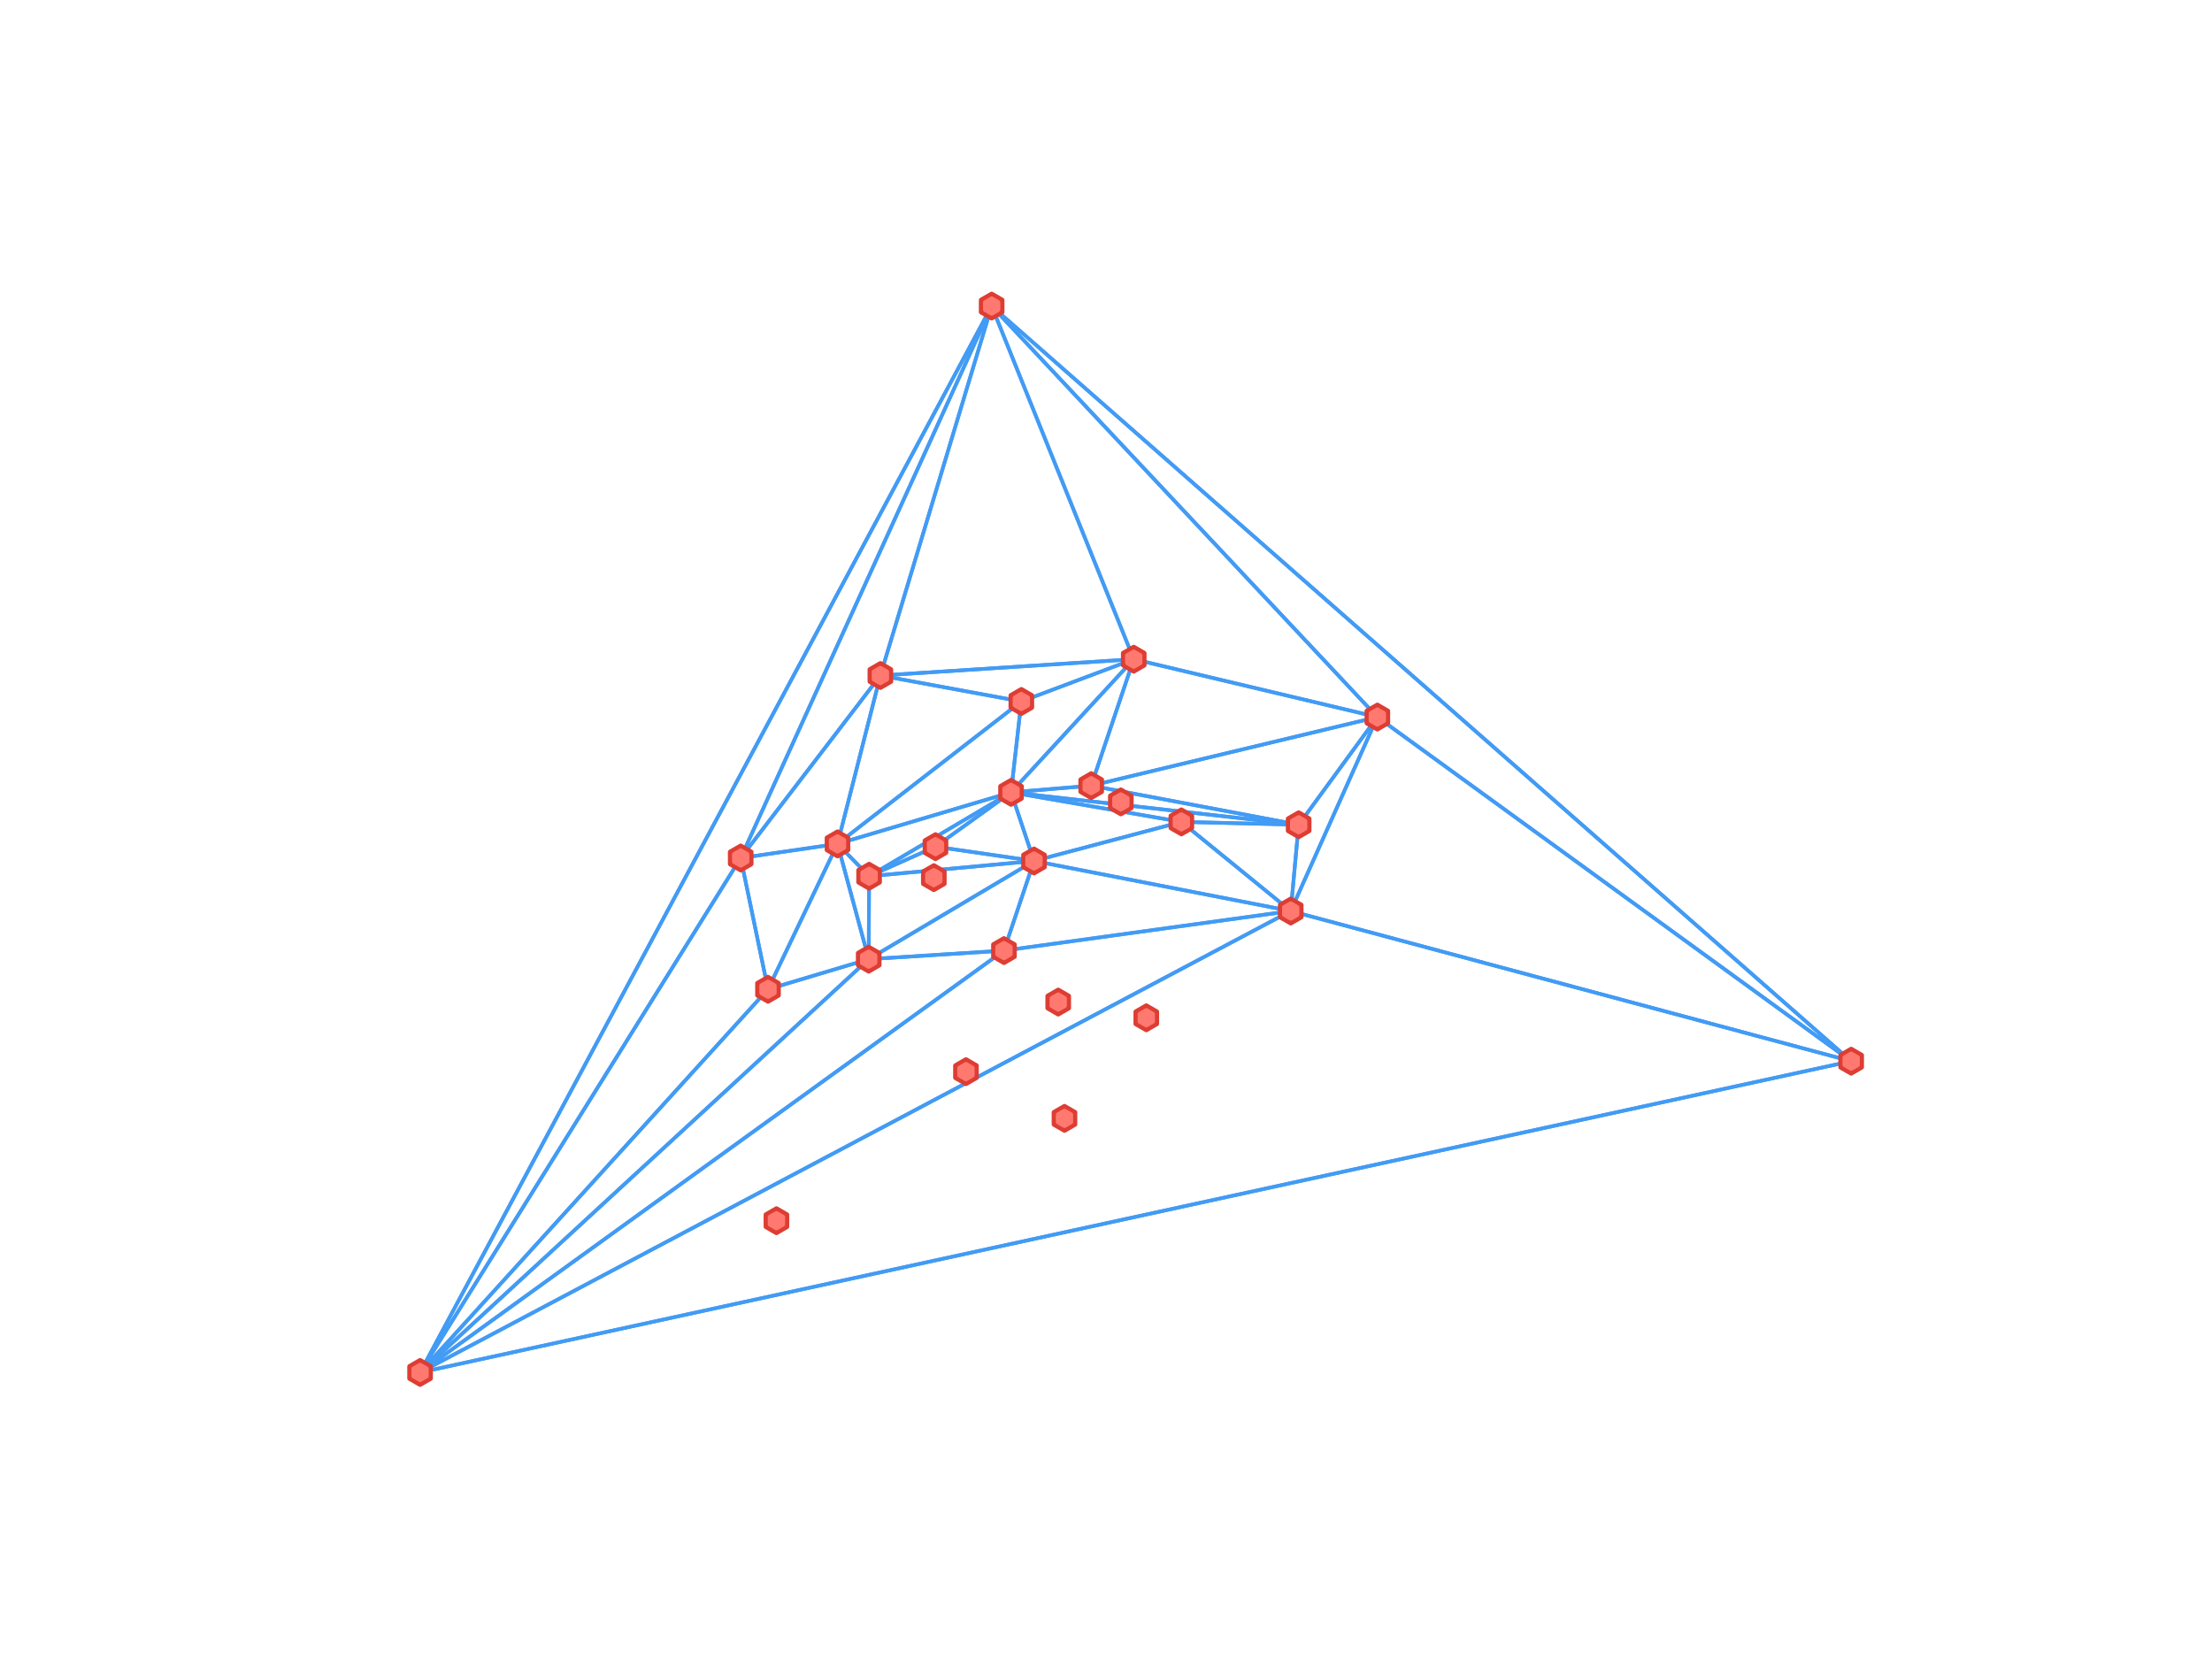 <?xml version="1.0" encoding="utf-8" standalone="no"?>
<!DOCTYPE svg PUBLIC "-//W3C//DTD SVG 1.1//EN"
  "http://www.w3.org/Graphics/SVG/1.1/DTD/svg11.dtd">
<!-- Created with matplotlib (http://matplotlib.org/) -->
<svg height="345pt" version="1.1" viewBox="0 0 460 345" width="460pt" xmlns="http://www.w3.org/2000/svg" xmlns:xlink="http://www.w3.org/1999/xlink">
 <defs>
  <style type="text/css">
*{stroke-linecap:butt;stroke-linejoin:round;}
  </style>
 </defs>
 <g id="figure_1">
  <g id="patch_1">
   <path d="M 0 345.6 
L 460.8 345.6 
L 460.8 0 
L 0 0 
z
" style="fill:#ffffff;"/>
  </g>
  <g id="axes_1">
   <g id="LineCollection_1">
    <path clip-path="url(#pfd6e292384)" d="M 245.671 170.917 
L 270.065 171.512 
" style="fill:none;stroke:#429bf4;stroke-width:0.75;"/>
    <path clip-path="url(#pfd6e292384)" d="M 245.671 170.917 
L 268.415 189.452 
" style="fill:none;stroke:#429bf4;stroke-width:0.75;"/>
    <path clip-path="url(#pfd6e292384)" d="M 245.671 170.917 
L 210.253 164.771 
" style="fill:none;stroke:#429bf4;stroke-width:0.75;"/>
    <path clip-path="url(#pfd6e292384)" d="M 245.671 170.917 
L 215.027 179.045 
" style="fill:none;stroke:#429bf4;stroke-width:0.75;"/>
    <path clip-path="url(#pfd6e292384)" d="M 270.065 171.512 
L 286.427 149.115 
" style="fill:none;stroke:#429bf4;stroke-width:0.75;"/>
    <path clip-path="url(#pfd6e292384)" d="M 270.065 171.512 
L 268.415 189.452 
" style="fill:none;stroke:#429bf4;stroke-width:0.75;"/>
    <path clip-path="url(#pfd6e292384)" d="M 270.065 171.512 
L 210.253 164.771 
" style="fill:none;stroke:#429bf4;stroke-width:0.75;"/>
    <path clip-path="url(#pfd6e292384)" d="M 270.065 171.512 
L 226.92 163.384 
" style="fill:none;stroke:#429bf4;stroke-width:0.75;"/>
    <path clip-path="url(#pfd6e292384)" d="M 270.065 171.512 
L 245.671 170.917 
" style="fill:none;stroke:#429bf4;stroke-width:0.75;"/>
    <path clip-path="url(#pfd6e292384)" d="M 226.92 163.384 
L 286.427 149.115 
" style="fill:none;stroke:#429bf4;stroke-width:0.75;"/>
    <path clip-path="url(#pfd6e292384)" d="M 226.92 163.384 
L 235.767 137.083 
" style="fill:none;stroke:#429bf4;stroke-width:0.75;"/>
    <path clip-path="url(#pfd6e292384)" d="M 226.92 163.384 
L 270.065 171.512 
" style="fill:none;stroke:#429bf4;stroke-width:0.75;"/>
    <path clip-path="url(#pfd6e292384)" d="M 226.92 163.384 
L 210.253 164.771 
" style="fill:none;stroke:#429bf4;stroke-width:0.75;"/>
    <path clip-path="url(#pfd6e292384)" d="M 215.027 179.045 
L 180.737 182.217 
" style="fill:none;stroke:#429bf4;stroke-width:0.75;"/>
    <path clip-path="url(#pfd6e292384)" d="M 215.027 179.045 
L 180.651 199.464 
" style="fill:none;stroke:#429bf4;stroke-width:0.75;"/>
    <path clip-path="url(#pfd6e292384)" d="M 215.027 179.045 
L 208.777 197.679 
" style="fill:none;stroke:#429bf4;stroke-width:0.75;"/>
    <path clip-path="url(#pfd6e292384)" d="M 215.027 179.045 
L 268.415 189.452 
" style="fill:none;stroke:#429bf4;stroke-width:0.75;"/>
    <path clip-path="url(#pfd6e292384)" d="M 215.027 179.045 
L 210.253 164.771 
" style="fill:none;stroke:#429bf4;stroke-width:0.75;"/>
    <path clip-path="url(#pfd6e292384)" d="M 215.027 179.045 
L 245.671 170.917 
" style="fill:none;stroke:#429bf4;stroke-width:0.75;"/>
    <path clip-path="url(#pfd6e292384)" d="M 215.027 179.045 
L 194.54 176.071 
" style="fill:none;stroke:#429bf4;stroke-width:0.75;"/>
    <path clip-path="url(#pfd6e292384)" d="M 208.777 197.679 
L 180.651 199.464 
" style="fill:none;stroke:#429bf4;stroke-width:0.75;"/>
    <path clip-path="url(#pfd6e292384)" d="M 208.777 197.679 
L 87.36 285.408 
" style="fill:none;stroke:#429bf4;stroke-width:0.75;"/>
    <path clip-path="url(#pfd6e292384)" d="M 208.777 197.679 
L 268.415 189.452 
" style="fill:none;stroke:#429bf4;stroke-width:0.75;"/>
    <path clip-path="url(#pfd6e292384)" d="M 208.777 197.679 
L 215.027 179.045 
" style="fill:none;stroke:#429bf4;stroke-width:0.75;"/>
    <path clip-path="url(#pfd6e292384)" d="M 180.651 199.464 
L 180.737 182.217 
" style="fill:none;stroke:#429bf4;stroke-width:0.75;"/>
    <path clip-path="url(#pfd6e292384)" d="M 180.651 199.464 
L 208.777 197.679 
" style="fill:none;stroke:#429bf4;stroke-width:0.75;"/>
    <path clip-path="url(#pfd6e292384)" d="M 180.651 199.464 
L 87.36 285.408 
" style="fill:none;stroke:#429bf4;stroke-width:0.75;"/>
    <path clip-path="url(#pfd6e292384)" d="M 180.651 199.464 
L 174.163 175.492 
" style="fill:none;stroke:#429bf4;stroke-width:0.75;"/>
    <path clip-path="url(#pfd6e292384)" d="M 180.651 199.464 
L 215.027 179.045 
" style="fill:none;stroke:#429bf4;stroke-width:0.75;"/>
    <path clip-path="url(#pfd6e292384)" d="M 180.651 199.464 
L 159.708 205.726 
" style="fill:none;stroke:#429bf4;stroke-width:0.75;"/>
    <path clip-path="url(#pfd6e292384)" d="M 210.253 164.771 
L 180.737 182.217 
" style="fill:none;stroke:#429bf4;stroke-width:0.75;"/>
    <path clip-path="url(#pfd6e292384)" d="M 210.253 164.771 
L 212.395 145.875 
" style="fill:none;stroke:#429bf4;stroke-width:0.75;"/>
    <path clip-path="url(#pfd6e292384)" d="M 210.253 164.771 
L 235.767 137.083 
" style="fill:none;stroke:#429bf4;stroke-width:0.75;"/>
    <path clip-path="url(#pfd6e292384)" d="M 210.253 164.771 
L 270.065 171.512 
" style="fill:none;stroke:#429bf4;stroke-width:0.75;"/>
    <path clip-path="url(#pfd6e292384)" d="M 210.253 164.771 
L 174.163 175.492 
" style="fill:none;stroke:#429bf4;stroke-width:0.75;"/>
    <path clip-path="url(#pfd6e292384)" d="M 210.253 164.771 
L 215.027 179.045 
" style="fill:none;stroke:#429bf4;stroke-width:0.75;"/>
    <path clip-path="url(#pfd6e292384)" d="M 210.253 164.771 
L 226.92 163.384 
" style="fill:none;stroke:#429bf4;stroke-width:0.75;"/>
    <path clip-path="url(#pfd6e292384)" d="M 210.253 164.771 
L 245.671 170.917 
" style="fill:none;stroke:#429bf4;stroke-width:0.75;"/>
    <path clip-path="url(#pfd6e292384)" d="M 210.253 164.771 
L 194.54 176.071 
" style="fill:none;stroke:#429bf4;stroke-width:0.75;"/>
    <path clip-path="url(#pfd6e292384)" d="M 235.767 137.083 
L 212.395 145.875 
" style="fill:none;stroke:#429bf4;stroke-width:0.75;"/>
    <path clip-path="url(#pfd6e292384)" d="M 235.767 137.083 
L 286.427 149.115 
" style="fill:none;stroke:#429bf4;stroke-width:0.75;"/>
    <path clip-path="url(#pfd6e292384)" d="M 235.767 137.083 
L 206.222 63.648 
" style="fill:none;stroke:#429bf4;stroke-width:0.75;"/>
    <path clip-path="url(#pfd6e292384)" d="M 235.767 137.083 
L 210.253 164.771 
" style="fill:none;stroke:#429bf4;stroke-width:0.75;"/>
    <path clip-path="url(#pfd6e292384)" d="M 235.767 137.083 
L 226.92 163.384 
" style="fill:none;stroke:#429bf4;stroke-width:0.75;"/>
    <path clip-path="url(#pfd6e292384)" d="M 235.767 137.083 
L 183.08 140.476 
" style="fill:none;stroke:#429bf4;stroke-width:0.75;"/>
    <path clip-path="url(#pfd6e292384)" d="M 183.08 140.476 
L 212.395 145.875 
" style="fill:none;stroke:#429bf4;stroke-width:0.75;"/>
    <path clip-path="url(#pfd6e292384)" d="M 183.08 140.476 
L 206.222 63.648 
" style="fill:none;stroke:#429bf4;stroke-width:0.75;"/>
    <path clip-path="url(#pfd6e292384)" d="M 183.08 140.476 
L 235.767 137.083 
" style="fill:none;stroke:#429bf4;stroke-width:0.75;"/>
    <path clip-path="url(#pfd6e292384)" d="M 183.08 140.476 
L 174.163 175.492 
" style="fill:none;stroke:#429bf4;stroke-width:0.75;"/>
    <path clip-path="url(#pfd6e292384)" d="M 183.08 140.476 
L 154.034 178.423 
" style="fill:none;stroke:#429bf4;stroke-width:0.75;"/>
    <path clip-path="url(#pfd6e292384)" d="M 174.163 175.492 
L 180.737 182.217 
" style="fill:none;stroke:#429bf4;stroke-width:0.75;"/>
    <path clip-path="url(#pfd6e292384)" d="M 174.163 175.492 
L 212.395 145.875 
" style="fill:none;stroke:#429bf4;stroke-width:0.75;"/>
    <path clip-path="url(#pfd6e292384)" d="M 174.163 175.492 
L 180.651 199.464 
" style="fill:none;stroke:#429bf4;stroke-width:0.75;"/>
    <path clip-path="url(#pfd6e292384)" d="M 174.163 175.492 
L 210.253 164.771 
" style="fill:none;stroke:#429bf4;stroke-width:0.75;"/>
    <path clip-path="url(#pfd6e292384)" d="M 174.163 175.492 
L 154.034 178.423 
" style="fill:none;stroke:#429bf4;stroke-width:0.75;"/>
    <path clip-path="url(#pfd6e292384)" d="M 174.163 175.492 
L 159.708 205.726 
" style="fill:none;stroke:#429bf4;stroke-width:0.75;"/>
    <path clip-path="url(#pfd6e292384)" d="M 174.163 175.492 
L 183.08 140.476 
" style="fill:none;stroke:#429bf4;stroke-width:0.75;"/>
    <path clip-path="url(#pfd6e292384)" d="M 212.395 145.875 
L 174.163 175.492 
" style="fill:none;stroke:#429bf4;stroke-width:0.75;"/>
    <path clip-path="url(#pfd6e292384)" d="M 212.395 145.875 
L 235.767 137.083 
" style="fill:none;stroke:#429bf4;stroke-width:0.75;"/>
    <path clip-path="url(#pfd6e292384)" d="M 212.395 145.875 
L 210.253 164.771 
" style="fill:none;stroke:#429bf4;stroke-width:0.75;"/>
    <path clip-path="url(#pfd6e292384)" d="M 212.395 145.875 
L 183.08 140.476 
" style="fill:none;stroke:#429bf4;stroke-width:0.75;"/>
    <path clip-path="url(#pfd6e292384)" d="M 159.708 205.726 
L 180.651 199.464 
" style="fill:none;stroke:#429bf4;stroke-width:0.75;"/>
    <path clip-path="url(#pfd6e292384)" d="M 159.708 205.726 
L 87.36 285.408 
" style="fill:none;stroke:#429bf4;stroke-width:0.75;"/>
    <path clip-path="url(#pfd6e292384)" d="M 159.708 205.726 
L 174.163 175.492 
" style="fill:none;stroke:#429bf4;stroke-width:0.75;"/>
    <path clip-path="url(#pfd6e292384)" d="M 159.708 205.726 
L 154.034 178.423 
" style="fill:none;stroke:#429bf4;stroke-width:0.75;"/>
    <path clip-path="url(#pfd6e292384)" d="M 286.427 149.115 
L 206.222 63.648 
" style="fill:none;stroke:#429bf4;stroke-width:0.75;"/>
    <path clip-path="url(#pfd6e292384)" d="M 286.427 149.115 
L 384.96 220.684 
" style="fill:none;stroke:#429bf4;stroke-width:0.75;"/>
    <path clip-path="url(#pfd6e292384)" d="M 286.427 149.115 
L 235.767 137.083 
" style="fill:none;stroke:#429bf4;stroke-width:0.75;"/>
    <path clip-path="url(#pfd6e292384)" d="M 286.427 149.115 
L 270.065 171.512 
" style="fill:none;stroke:#429bf4;stroke-width:0.75;"/>
    <path clip-path="url(#pfd6e292384)" d="M 286.427 149.115 
L 268.415 189.452 
" style="fill:none;stroke:#429bf4;stroke-width:0.75;"/>
    <path clip-path="url(#pfd6e292384)" d="M 286.427 149.115 
L 226.92 163.384 
" style="fill:none;stroke:#429bf4;stroke-width:0.75;"/>
    <path clip-path="url(#pfd6e292384)" d="M 268.415 189.452 
L 286.427 149.115 
" style="fill:none;stroke:#429bf4;stroke-width:0.75;"/>
    <path clip-path="url(#pfd6e292384)" d="M 268.415 189.452 
L 384.96 220.684 
" style="fill:none;stroke:#429bf4;stroke-width:0.75;"/>
    <path clip-path="url(#pfd6e292384)" d="M 268.415 189.452 
L 87.36 285.408 
" style="fill:none;stroke:#429bf4;stroke-width:0.75;"/>
    <path clip-path="url(#pfd6e292384)" d="M 268.415 189.452 
L 208.777 197.679 
" style="fill:none;stroke:#429bf4;stroke-width:0.75;"/>
    <path clip-path="url(#pfd6e292384)" d="M 268.415 189.452 
L 270.065 171.512 
" style="fill:none;stroke:#429bf4;stroke-width:0.75;"/>
    <path clip-path="url(#pfd6e292384)" d="M 268.415 189.452 
L 215.027 179.045 
" style="fill:none;stroke:#429bf4;stroke-width:0.75;"/>
    <path clip-path="url(#pfd6e292384)" d="M 268.415 189.452 
L 245.671 170.917 
" style="fill:none;stroke:#429bf4;stroke-width:0.75;"/>
    <path clip-path="url(#pfd6e292384)" d="M 194.54 176.071 
L 180.737 182.217 
" style="fill:none;stroke:#429bf4;stroke-width:0.75;"/>
    <path clip-path="url(#pfd6e292384)" d="M 194.54 176.071 
L 215.027 179.045 
" style="fill:none;stroke:#429bf4;stroke-width:0.75;"/>
    <path clip-path="url(#pfd6e292384)" d="M 194.54 176.071 
L 210.253 164.771 
" style="fill:none;stroke:#429bf4;stroke-width:0.75;"/>
    <path clip-path="url(#pfd6e292384)" d="M 180.737 182.217 
L 180.651 199.464 
" style="fill:none;stroke:#429bf4;stroke-width:0.75;"/>
    <path clip-path="url(#pfd6e292384)" d="M 180.737 182.217 
L 174.163 175.492 
" style="fill:none;stroke:#429bf4;stroke-width:0.75;"/>
    <path clip-path="url(#pfd6e292384)" d="M 180.737 182.217 
L 210.253 164.771 
" style="fill:none;stroke:#429bf4;stroke-width:0.75;"/>
    <path clip-path="url(#pfd6e292384)" d="M 180.737 182.217 
L 215.027 179.045 
" style="fill:none;stroke:#429bf4;stroke-width:0.75;"/>
    <path clip-path="url(#pfd6e292384)" d="M 180.737 182.217 
L 194.54 176.071 
" style="fill:none;stroke:#429bf4;stroke-width:0.75;"/>
    <path clip-path="url(#pfd6e292384)" d="M 154.034 178.423 
L 206.222 63.648 
" style="fill:none;stroke:#429bf4;stroke-width:0.75;"/>
    <path clip-path="url(#pfd6e292384)" d="M 154.034 178.423 
L 87.36 285.408 
" style="fill:none;stroke:#429bf4;stroke-width:0.75;"/>
    <path clip-path="url(#pfd6e292384)" d="M 154.034 178.423 
L 174.163 175.492 
" style="fill:none;stroke:#429bf4;stroke-width:0.75;"/>
    <path clip-path="url(#pfd6e292384)" d="M 154.034 178.423 
L 159.708 205.726 
" style="fill:none;stroke:#429bf4;stroke-width:0.75;"/>
    <path clip-path="url(#pfd6e292384)" d="M 154.034 178.423 
L 183.08 140.476 
" style="fill:none;stroke:#429bf4;stroke-width:0.75;"/>
    <path clip-path="url(#pfd6e292384)" d="M 206.222 63.648 
L 286.427 149.115 
" style="fill:none;stroke:#429bf4;stroke-width:0.75;"/>
    <path clip-path="url(#pfd6e292384)" d="M 206.222 63.648 
L 384.96 220.684 
" style="fill:none;stroke:#429bf4;stroke-width:0.75;"/>
    <path clip-path="url(#pfd6e292384)" d="M 206.222 63.648 
L 235.767 137.083 
" style="fill:none;stroke:#429bf4;stroke-width:0.75;"/>
    <path clip-path="url(#pfd6e292384)" d="M 206.222 63.648 
L 87.36 285.408 
" style="fill:none;stroke:#429bf4;stroke-width:0.75;"/>
    <path clip-path="url(#pfd6e292384)" d="M 206.222 63.648 
L 154.034 178.423 
" style="fill:none;stroke:#429bf4;stroke-width:0.75;"/>
    <path clip-path="url(#pfd6e292384)" d="M 206.222 63.648 
L 183.08 140.476 
" style="fill:none;stroke:#429bf4;stroke-width:0.75;"/>
    <path clip-path="url(#pfd6e292384)" d="M 87.36 285.408 
L 206.222 63.648 
" style="fill:none;stroke:#429bf4;stroke-width:0.75;"/>
    <path clip-path="url(#pfd6e292384)" d="M 87.36 285.408 
L 180.651 199.464 
" style="fill:none;stroke:#429bf4;stroke-width:0.75;"/>
    <path clip-path="url(#pfd6e292384)" d="M 87.36 285.408 
L 384.96 220.684 
" style="fill:none;stroke:#429bf4;stroke-width:0.75;"/>
    <path clip-path="url(#pfd6e292384)" d="M 87.36 285.408 
L 268.415 189.452 
" style="fill:none;stroke:#429bf4;stroke-width:0.75;"/>
    <path clip-path="url(#pfd6e292384)" d="M 87.36 285.408 
L 154.034 178.423 
" style="fill:none;stroke:#429bf4;stroke-width:0.75;"/>
    <path clip-path="url(#pfd6e292384)" d="M 87.36 285.408 
L 208.777 197.679 
" style="fill:none;stroke:#429bf4;stroke-width:0.75;"/>
    <path clip-path="url(#pfd6e292384)" d="M 87.36 285.408 
L 159.708 205.726 
" style="fill:none;stroke:#429bf4;stroke-width:0.75;"/>
    <path clip-path="url(#pfd6e292384)" d="M 384.96 220.684 
L 286.427 149.115 
" style="fill:none;stroke:#429bf4;stroke-width:0.75;"/>
    <path clip-path="url(#pfd6e292384)" d="M 384.96 220.684 
L 206.222 63.648 
" style="fill:none;stroke:#429bf4;stroke-width:0.75;"/>
    <path clip-path="url(#pfd6e292384)" d="M 384.96 220.684 
L 87.36 285.408 
" style="fill:none;stroke:#429bf4;stroke-width:0.75;"/>
    <path clip-path="url(#pfd6e292384)" d="M 384.96 220.684 
L 268.415 189.452 
" style="fill:none;stroke:#429bf4;stroke-width:0.75;"/>
   </g>
   <g id="line2d_1">
    <defs>
     <path d="M 0 -2.5 
L -2.165 -1.25 
L -2.165 1.25 
L -0 2.5 
L 2.165 1.25 
L 2.165 -1.25 
z
" id="mfe8e38c6ee" style="stroke:#dd3d33;stroke-linejoin:miter;"/>
    </defs>
    <g clip-path="url(#pfd6e292384)">
     <use style="fill:#dd3d33;stroke:#dd3d33;stroke-linejoin:miter;" x="233.084" xlink:href="#mfe8e38c6ee" y="166.754"/>
     <use style="fill:#dd3d33;stroke:#dd3d33;stroke-linejoin:miter;" x="220.062" xlink:href="#mfe8e38c6ee" y="208.384"/>
     <use style="fill:#dd3d33;stroke:#dd3d33;stroke-linejoin:miter;" x="238.379" xlink:href="#mfe8e38c6ee" y="211.655"/>
     <use style="fill:#dd3d33;stroke:#dd3d33;stroke-linejoin:miter;" x="245.671" xlink:href="#mfe8e38c6ee" y="170.917"/>
     <use style="fill:#dd3d33;stroke:#dd3d33;stroke-linejoin:miter;" x="270.065" xlink:href="#mfe8e38c6ee" y="171.512"/>
     <use style="fill:#dd3d33;stroke:#dd3d33;stroke-linejoin:miter;" x="226.92" xlink:href="#mfe8e38c6ee" y="163.384"/>
     <use style="fill:#dd3d33;stroke:#dd3d33;stroke-linejoin:miter;" x="194.193" xlink:href="#mfe8e38c6ee" y="182.514"/>
     <use style="fill:#dd3d33;stroke:#dd3d33;stroke-linejoin:miter;" x="215.027" xlink:href="#mfe8e38c6ee" y="179.045"/>
     <use style="fill:#dd3d33;stroke:#dd3d33;stroke-linejoin:miter;" x="208.777" xlink:href="#mfe8e38c6ee" y="197.679"/>
     <use style="fill:#dd3d33;stroke:#dd3d33;stroke-linejoin:miter;" x="200.877" xlink:href="#mfe8e38c6ee" y="222.856"/>
     <use style="fill:#dd3d33;stroke:#dd3d33;stroke-linejoin:miter;" x="180.651" xlink:href="#mfe8e38c6ee" y="199.464"/>
     <use style="fill:#dd3d33;stroke:#dd3d33;stroke-linejoin:miter;" x="210.253" xlink:href="#mfe8e38c6ee" y="164.771"/>
     <use style="fill:#dd3d33;stroke:#dd3d33;stroke-linejoin:miter;" x="235.767" xlink:href="#mfe8e38c6ee" y="137.083"/>
     <use style="fill:#dd3d33;stroke:#dd3d33;stroke-linejoin:miter;" x="183.08" xlink:href="#mfe8e38c6ee" y="140.476"/>
     <use style="fill:#dd3d33;stroke:#dd3d33;stroke-linejoin:miter;" x="174.163" xlink:href="#mfe8e38c6ee" y="175.492"/>
     <use style="fill:#dd3d33;stroke:#dd3d33;stroke-linejoin:miter;" x="212.395" xlink:href="#mfe8e38c6ee" y="145.875"/>
     <use style="fill:#dd3d33;stroke:#dd3d33;stroke-linejoin:miter;" x="221.364" xlink:href="#mfe8e38c6ee" y="232.57"/>
     <use style="fill:#dd3d33;stroke:#dd3d33;stroke-linejoin:miter;" x="161.464" xlink:href="#mfe8e38c6ee" y="253.853"/>
     <use style="fill:#dd3d33;stroke:#dd3d33;stroke-linejoin:miter;" x="159.708" xlink:href="#mfe8e38c6ee" y="205.726"/>
     <use style="fill:#dd3d33;stroke:#dd3d33;stroke-linejoin:miter;" x="286.427" xlink:href="#mfe8e38c6ee" y="149.115"/>
     <use style="fill:#dd3d33;stroke:#dd3d33;stroke-linejoin:miter;" x="268.415" xlink:href="#mfe8e38c6ee" y="189.452"/>
     <use style="fill:#dd3d33;stroke:#dd3d33;stroke-linejoin:miter;" x="194.54" xlink:href="#mfe8e38c6ee" y="176.071"/>
     <use style="fill:#dd3d33;stroke:#dd3d33;stroke-linejoin:miter;" x="180.737" xlink:href="#mfe8e38c6ee" y="182.217"/>
     <use style="fill:#dd3d33;stroke:#dd3d33;stroke-linejoin:miter;" x="154.034" xlink:href="#mfe8e38c6ee" y="178.423"/>
     <use style="fill:#dd3d33;stroke:#dd3d33;stroke-linejoin:miter;" x="206.222" xlink:href="#mfe8e38c6ee" y="63.648"/>
     <use style="fill:#dd3d33;stroke:#dd3d33;stroke-linejoin:miter;" x="87.36" xlink:href="#mfe8e38c6ee" y="285.408"/>
     <use style="fill:#dd3d33;stroke:#dd3d33;stroke-linejoin:miter;" x="384.96" xlink:href="#mfe8e38c6ee" y="220.684"/>
    </g>
   </g>
   <g id="line2d_2">
    <defs>
     <path d="M 0 -1.5 
L -1.299 -0.75 
L -1.299 0.75 
L -0 1.5 
L 1.299 0.75 
L 1.299 -0.75 
z
" id="md1ed8638c7" style="stroke:#ff7970;stroke-linejoin:miter;"/>
    </defs>
    <g clip-path="url(#pfd6e292384)">
     <use style="fill:#ff7970;stroke:#ff7970;stroke-linejoin:miter;" x="233.084" xlink:href="#md1ed8638c7" y="166.754"/>
     <use style="fill:#ff7970;stroke:#ff7970;stroke-linejoin:miter;" x="220.062" xlink:href="#md1ed8638c7" y="208.384"/>
     <use style="fill:#ff7970;stroke:#ff7970;stroke-linejoin:miter;" x="238.379" xlink:href="#md1ed8638c7" y="211.655"/>
     <use style="fill:#ff7970;stroke:#ff7970;stroke-linejoin:miter;" x="245.671" xlink:href="#md1ed8638c7" y="170.917"/>
     <use style="fill:#ff7970;stroke:#ff7970;stroke-linejoin:miter;" x="270.065" xlink:href="#md1ed8638c7" y="171.512"/>
     <use style="fill:#ff7970;stroke:#ff7970;stroke-linejoin:miter;" x="226.92" xlink:href="#md1ed8638c7" y="163.384"/>
     <use style="fill:#ff7970;stroke:#ff7970;stroke-linejoin:miter;" x="194.193" xlink:href="#md1ed8638c7" y="182.514"/>
     <use style="fill:#ff7970;stroke:#ff7970;stroke-linejoin:miter;" x="215.027" xlink:href="#md1ed8638c7" y="179.045"/>
     <use style="fill:#ff7970;stroke:#ff7970;stroke-linejoin:miter;" x="208.777" xlink:href="#md1ed8638c7" y="197.679"/>
     <use style="fill:#ff7970;stroke:#ff7970;stroke-linejoin:miter;" x="200.877" xlink:href="#md1ed8638c7" y="222.856"/>
     <use style="fill:#ff7970;stroke:#ff7970;stroke-linejoin:miter;" x="180.651" xlink:href="#md1ed8638c7" y="199.464"/>
     <use style="fill:#ff7970;stroke:#ff7970;stroke-linejoin:miter;" x="210.253" xlink:href="#md1ed8638c7" y="164.771"/>
     <use style="fill:#ff7970;stroke:#ff7970;stroke-linejoin:miter;" x="235.767" xlink:href="#md1ed8638c7" y="137.083"/>
     <use style="fill:#ff7970;stroke:#ff7970;stroke-linejoin:miter;" x="183.08" xlink:href="#md1ed8638c7" y="140.476"/>
     <use style="fill:#ff7970;stroke:#ff7970;stroke-linejoin:miter;" x="174.163" xlink:href="#md1ed8638c7" y="175.492"/>
     <use style="fill:#ff7970;stroke:#ff7970;stroke-linejoin:miter;" x="212.395" xlink:href="#md1ed8638c7" y="145.875"/>
     <use style="fill:#ff7970;stroke:#ff7970;stroke-linejoin:miter;" x="221.364" xlink:href="#md1ed8638c7" y="232.57"/>
     <use style="fill:#ff7970;stroke:#ff7970;stroke-linejoin:miter;" x="161.464" xlink:href="#md1ed8638c7" y="253.853"/>
     <use style="fill:#ff7970;stroke:#ff7970;stroke-linejoin:miter;" x="159.708" xlink:href="#md1ed8638c7" y="205.726"/>
     <use style="fill:#ff7970;stroke:#ff7970;stroke-linejoin:miter;" x="286.427" xlink:href="#md1ed8638c7" y="149.115"/>
     <use style="fill:#ff7970;stroke:#ff7970;stroke-linejoin:miter;" x="268.415" xlink:href="#md1ed8638c7" y="189.452"/>
     <use style="fill:#ff7970;stroke:#ff7970;stroke-linejoin:miter;" x="194.54" xlink:href="#md1ed8638c7" y="176.071"/>
     <use style="fill:#ff7970;stroke:#ff7970;stroke-linejoin:miter;" x="180.737" xlink:href="#md1ed8638c7" y="182.217"/>
     <use style="fill:#ff7970;stroke:#ff7970;stroke-linejoin:miter;" x="154.034" xlink:href="#md1ed8638c7" y="178.423"/>
     <use style="fill:#ff7970;stroke:#ff7970;stroke-linejoin:miter;" x="206.222" xlink:href="#md1ed8638c7" y="63.648"/>
     <use style="fill:#ff7970;stroke:#ff7970;stroke-linejoin:miter;" x="87.36" xlink:href="#md1ed8638c7" y="285.408"/>
     <use style="fill:#ff7970;stroke:#ff7970;stroke-linejoin:miter;" x="384.96" xlink:href="#md1ed8638c7" y="220.684"/>
    </g>
   </g>
  </g>
 </g>
 <defs>
  <clipPath id="pfd6e292384">
   <rect height="266.112" width="357.12" x="57.6" y="41.472"/>
  </clipPath>
 </defs>
</svg>
